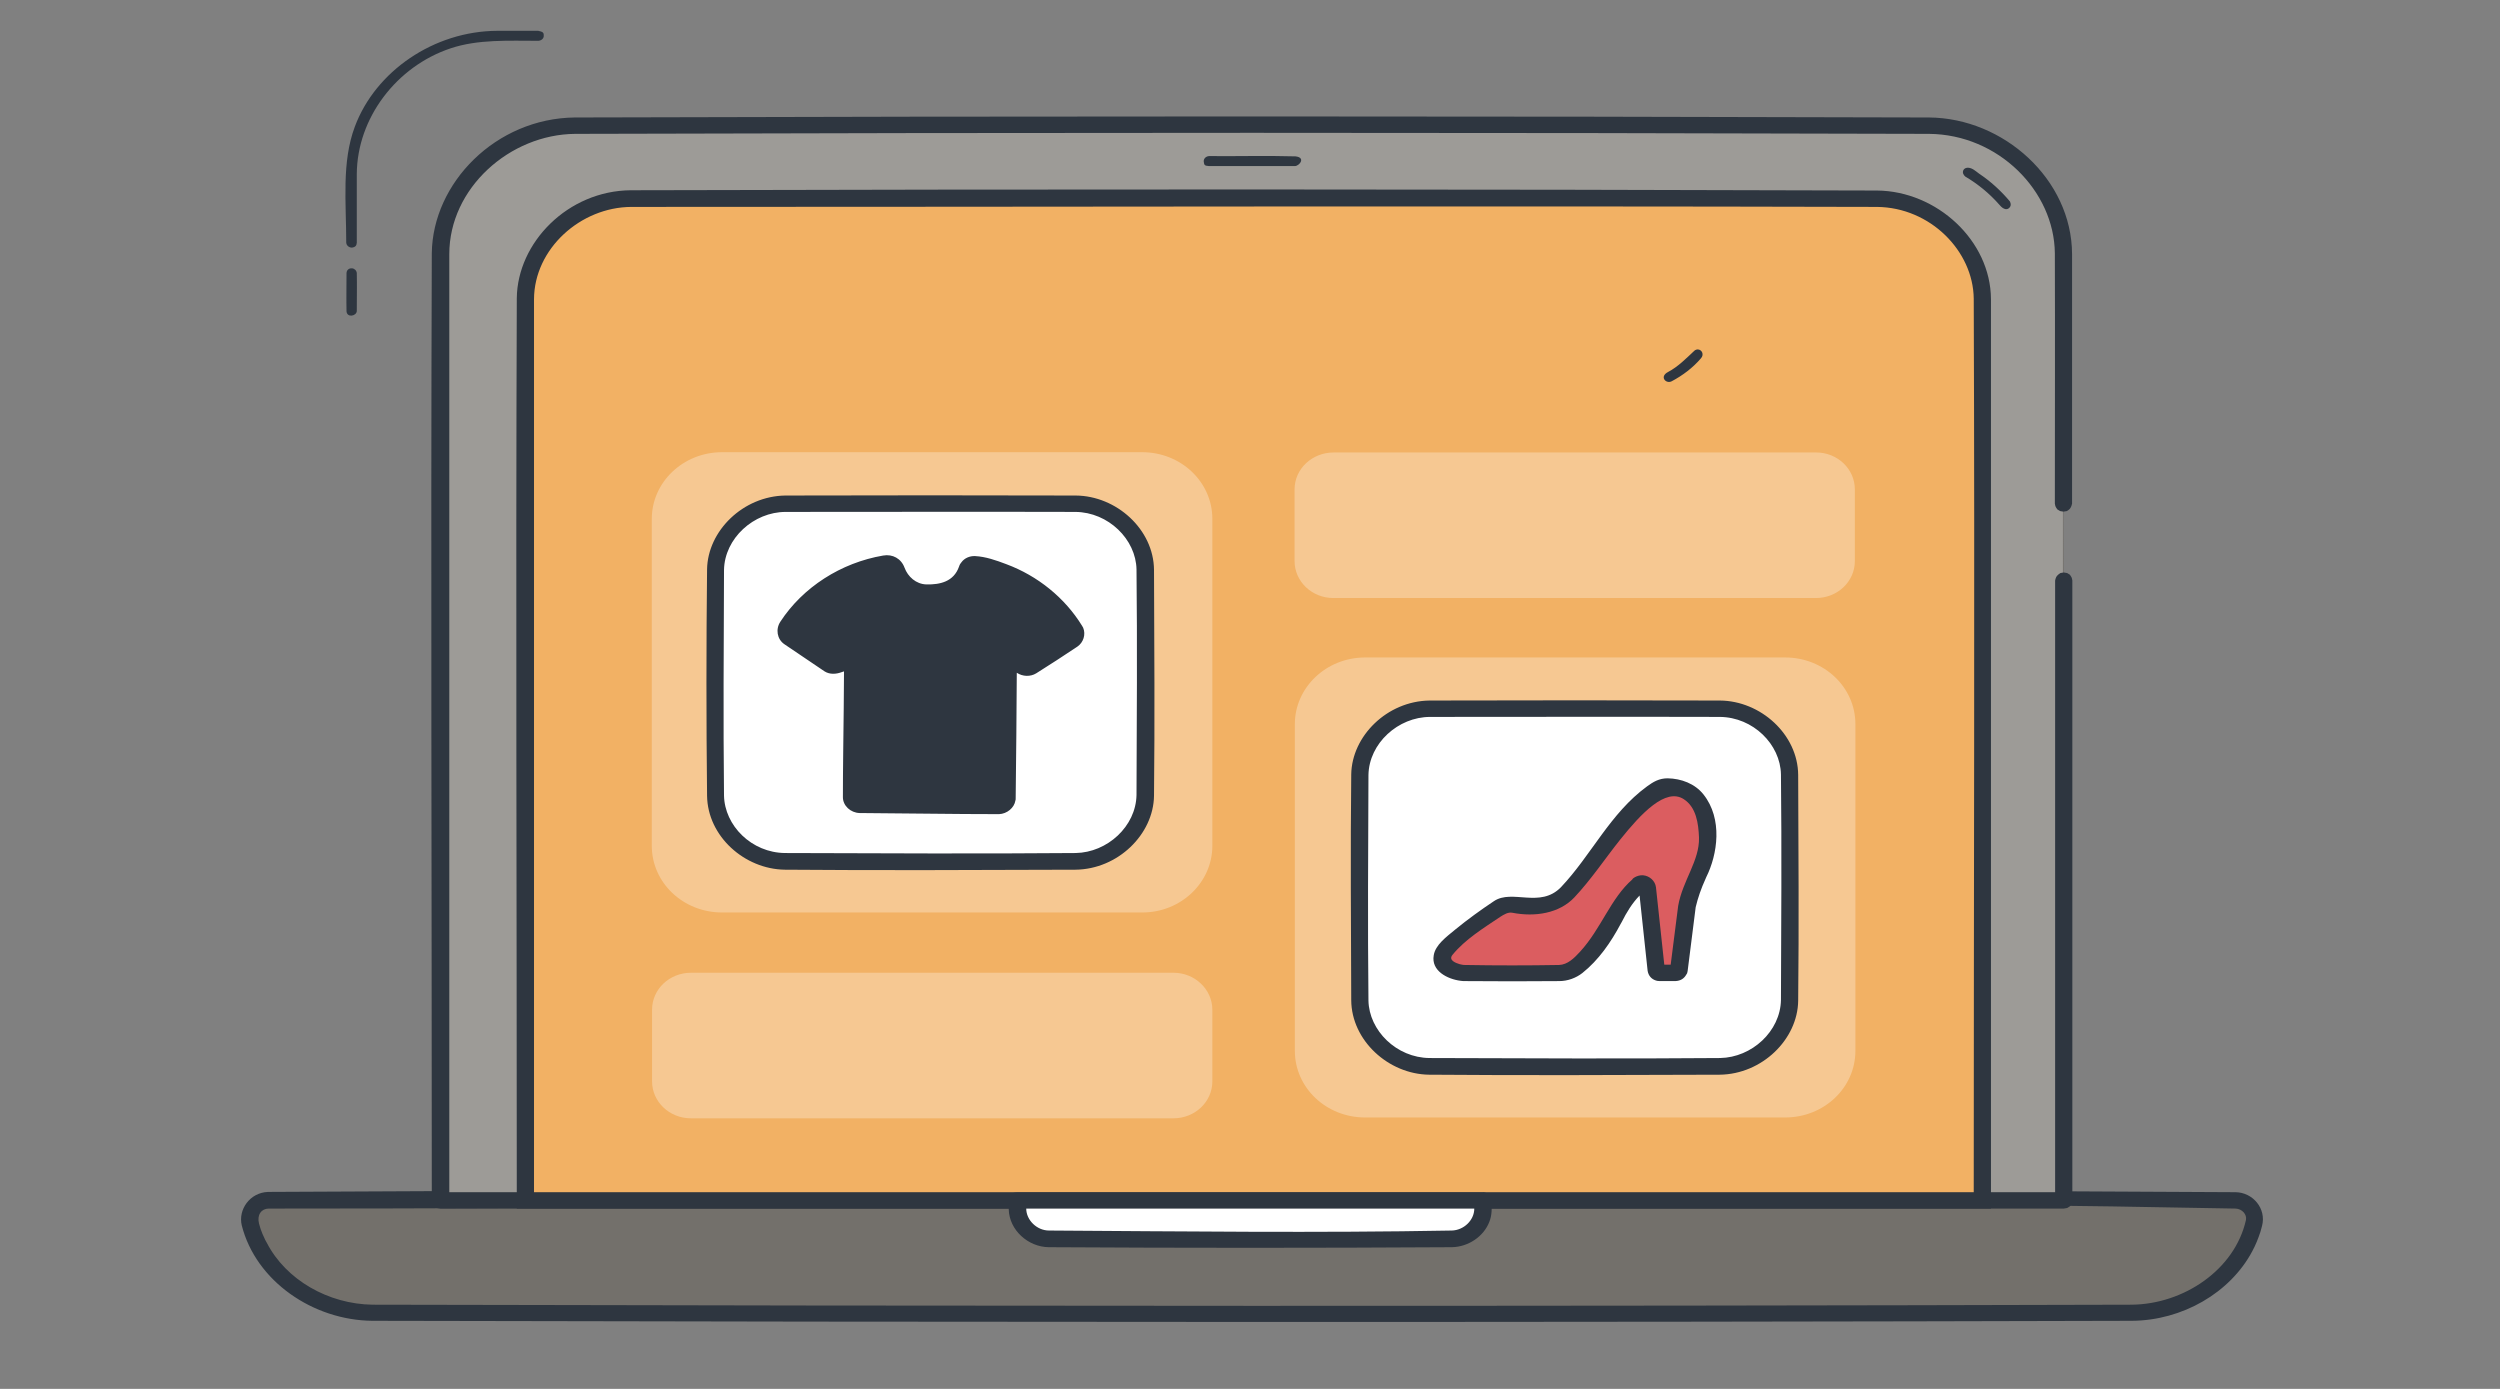 <?xml version="1.0" encoding="utf-8"?>
<!-- Generator: Adobe Illustrator 24.2.0, SVG Export Plug-In . SVG Version: 6.00 Build 0)  -->
<svg version="1.1" id="Lag_1" xmlns="http://www.w3.org/2000/svg" xmlns:xlink="http://www.w3.org/1999/xlink" x="0px" y="0px"
	 viewBox="0 0 900 500" style="enable-background:new 0 0 900 500;" xml:space="preserve">
<rect x="0" y="0" width="900" height="500" fill="#808080" stroke="none"/>
<style type="text/css">
	.st0{fill:#73706B;}
	.st1{fill:#2E3640;}
	.st2{fill:#FFFFFF;fill-opacity:0.3;}
	.st3{fill-rule:evenodd;clip-rule:evenodd;fill:#F2B164;}
	.st4{fill:#FFFFFF;}
	.st5{fill-rule:evenodd;clip-rule:evenodd;fill:#2E3640;}
	.st6{fill-rule:evenodd;clip-rule:evenodd;fill:#DB5D60;}
</style>
<g id="Element_3_" transform="translate(214.945, 287.791)">
	<path id="Shape_65_" class="st0" d="M589.8,144.4c4.5,0,7.8,3.8,6.8,7.8c-1.9,7.9-6.2,15-12.3,20.6c-8.2,7.5-19.6,12.1-32.1,12.1
		H-80.6c-21.8,0-40-14-44.4-32.7c-0.9-4,2.3-7.8,6.8-7.8H589.8z"/>
	<path id="Shape_66_" class="st1" d="M589.9,141.4c6.2,0.1,11.1,5.9,9.5,12.1c-0.2,0.7-0.4,1.4-0.6,2.2c-0.8,2.4-1.7,4.7-2.9,6.9
		c-8,15.1-25.3,25-43.4,25.1c-211.1,0.6-422.2,0.5-633.4,0c-21.4-0.2-41.9-14.3-47-34.3c-1.4-5.7,2.9-11.9,9.5-12.1
		C117.7,140,353.8,140,589.9,141.4z M-118.2,147.3c-2.6,0-4.3,2.2-3.5,5.4c0.3,0.9,0.5,1.9,0.9,2.8c0.2,0.6,0.5,1.3,0.8,1.9
		c0.3,0.8,0.7,1.5,1.1,2.2c6.9,13.4,22.2,22.1,38.1,22.3c211.1,0.5,422.2,0.6,633.3,0c18.7-0.2,37.1-12.6,41.1-30.5
		c0.4-2-1.4-4-3.7-4.1C353.9,142.6,117.8,147.3-118.2,147.3z"/>
	<path id="Shape_67_" class="st0" d="M528-78.8v223.2H-56.4v-340.7c0-25.5,21.8-46.2,48.7-46.2h486.9c26.9,0,48.7,20.7,48.7,46.2
		v89.8"/>
	<path id="Shape_68_" class="st2" d="M527.7-78.4v223.2H-56.6v-340.7c0-25.5,21.8-46.2,48.7-46.2h486.9c26.9,0,48.7,20.7,48.7,46.2
		v89.8"/>
	<path id="Shape_69_" class="st1" d="M479.5-245.5c26.8,0.2,51.4,22.2,51.5,49.2v89.8c-0.4,1.9-1.2,2.3-1.9,2.7l-1.2,0.2l-1.2-0.2
		l-1-0.6c-0.7-1-0.7-1-0.9-2.1c0-30,0.1-60.1,0-90.1c-0.2-22.4-20.3-42.8-45.3-43c-162.5-0.5-325-0.5-487.4,0
		c-23.5,0.2-45.3,19.5-45.3,43.3v337.7h578.1V-78.8c0.2-0.8,0.2-1.6,1.9-2.7l1.2-0.2l1.2,0.2l1,0.6c0.7,1,0.7,1,0.9,2.1v223.2
		l-0.2,1.1l-0.7,1l-1,0.6l-1.2,0.2H-56.4l-1.2-0.2c-1-0.6-1-0.6-1.7-1.6l-0.2-1.1c0-113.7-0.4-227.3,0-341
		c0.3-25.4,23.1-48.6,51.5-48.9C154.5-246,317-246,479.5-245.5z"/>
	<path id="Shape_70_" class="st3" d="M498.7,144.4H-25.8v-324.5c0-20,17.1-36.2,38.1-36.2h448.3c21.1,0,38.1,16.2,38.1,36.2V144.4z"
		/>
	<path id="Shape_71_" class="st1" d="M460.8-219.2c21.5,0.2,40.9,18,41,39.1v327.4H-28.9c0-109.2-0.4-218.5,0-327.7
		c0.2-20.1,18.4-38.7,41-38.9C161.6-219.7,311.2-219.7,460.8-219.2z M12.3-213.3c-18.2,0.1-34.9,15-35,33.2v321.5h518.3
		c0-107.2,0.4-214.5,0-321.7c-0.2-17.1-15.6-32.8-34.8-33C311.3-213.7,161.8-213.3,12.3-213.3z"/>
	<path id="Shape_72_" class="st4" d="M307.5,158.2H162.8c-6.3,0-11.5-4.9-11.5-10.9v-3H319v3C319,153.4,313.8,158.2,307.5,158.2z"/>
	<path id="Shape_73_" class="st1" d="M319.4,141.5c2.2,0.5,2.5,0.9,2.7,2.9c0,2.7,0.1,5.3-0.9,7.7c-2,5.2-7.5,9-13.5,9.1
		c-48.4,0.3-96.7,0.3-145.1,0c-7.5-0.1-14.2-6.2-14.4-13.6l0-3.6c0.5-2.1,1-2.4,3.1-2.5H319C319.1,141.4,319.3,141.4,319.4,141.5z
		 M154.5,147.3c0,4.1,3.8,7.9,8.2,7.9c48.3,0.3,96.7,0.9,145,0c4.3-0.1,8.1-3.7,8.1-7.9v0C262,147.3,208.2,147.3,154.5,147.3z"/>
	<path id="Shape_74_" class="st1" d="M251.4-231.5c3.9,0.4,1.4,3.5-0.2,3.5h-30.9c-1.8-0.1-1.7-0.5-1.9-1.6c-0.1-1,0.7-1.9,1.9-2
		C230.7-231.5,241-231.8,251.4-231.5z"/>
	<path id="Shape_99_" class="st1" d="M396.3-162c1.5,0.1,2.3,1.9,1.1,3.2c-2.9,3.4-6.6,6.2-10.6,8.3c-2,1-4.5-1.7-1.2-3.4
		c3.6-1.9,6.5-4.9,9.4-7.6C395.3-161.8,395.8-162,396.3-162z"/>
	<path id="Shape_100_" class="st1" d="M493.7-227.4c1.4,0.1,2.6,1.2,3.8,2.1c4.2,2.8,7.9,6.2,11.1,10c0,0,0.7,1.2,0,2.1
		c-0.8,1.1-2.2,1-3.7-0.8c-3.5-4-7.7-7.5-12.3-10.2c0,0-0.9-0.7-0.9-1.6C491.7-226.7,492.4-227.5,493.7-227.4z"/>
	<path id="Shape_101_" class="st2" d="M452.8-111.6v25.8c0,7.4-6.3,13.3-14,13.3H265.1c-7.8,0-14-6-14-13.3v-25.8
		c0-7.4,6.3-13.3,14.1-13.3h173.7C446.5-124.9,452.8-119,452.8-111.6"/>
	<path id="Shape_102_" class="st2" d="M196.3,40.7H45c-14,0-25.3-10.7-25.3-24V-101c0-13.2,11.3-24,25.3-24h151.2
		c14,0,25.3,10.7,25.3,24V16.7C221.5,29.9,210.2,40.7,196.3,40.7"/>
	<path id="Shape_103_" class="st2" d="M427.7,114.5H276.5c-14,0-25.3-10.7-25.3-24V-27.1c0-13.2,11.3-24,25.3-24h151.2
		c14,0,25.3,10.7,25.3,24V90.5C453,103.8,441.7,114.5,427.7,114.5"/>
	<path id="Shape_104_" class="st4" d="M172.1,22.2H67.9c-14,0-25.3-10.7-25.3-24v-80.8c0-13.2,11.3-24,25.3-24h104.2
		c14,0,25.3,10.7,25.3,24v80.8C197.3,11.5,186,22.2,172.1,22.2z"/>
	<path id="Shape_105_" class="st1" d="M172.3-109.4c14.7,0.1,28.1,12.2,28.2,26.8c0.1,27.1,0.3,54.2,0,81.3
		c-0.2,13.9-13,26.4-28.2,26.6c-34.9,0.1-69.8,0.3-104.7,0c-14.5-0.2-27.8-12-28-26.6c-0.3-27.2-0.3-54.3,0-81.5
		c0.2-13.9,13-26.4,28.2-26.6C102.6-109.5,137.4-109.5,172.3-109.4z M67.9-103.5c-11.5,0-22,9.5-22.2,20.9
		c-0.1,27.1-0.3,54.1,0,81.2c0.2,10.8,9.9,20.6,22,20.7c34.9,0.1,69.7,0.3,104.6,0c11.4-0.2,21.7-9.6,21.9-20.9
		c0.1-27.1,0.3-54.1,0-81.2c-0.2-10.8-10.1-20.6-22-20.7C137.5-103.6,102.7-103.5,67.9-103.5z"/>
	<path id="Shape_106_" class="st5" d="M147.9-45.8l-0.1,11l-0.3,34.3c0,1.6-1.4,2.8-3,2.8L122,2.2L94.5,2c-1.7,0-3-1.3-3-2.9
		L91.8-33l0.1-13.2c0-2.4-0.5-3.7-3.4-2.8c-1,0.3-3.2,1.3-4.1,1c-0.3-0.1-0.6-0.2-0.8-0.4L69-58.1c-1.3-0.9-1.7-2.5-0.9-3.8
		c11.1-17.5,29-21.9,35.8-23c1.5-0.2,2.9,0.6,3.3,2c1,3.2,3.8,8.5,11.2,8.6c1.1,0,2.1,0,3.2,0c7.4,0,10.3-5.3,11.3-8.4
		c0.4-1.4,1.9-2.2,3.4-1.9c5.9,1,20,4.6,30.7,17c1.7,1.9,3.3,4.1,4.7,6.5c0.8,1.3,0.4,2.9-0.9,3.7l-14.6,9.5
		c-1.1,0.7-2.5,0.7-3.6-0.1c-0.3-0.2-0.6-0.4-1-0.5C148.3-49.3,147.9-47.8,147.9-45.8z"/>
	<path id="Shape_107_" class="st1" d="M136.1-87.6c3.8,0.2,7.5,1.5,11.2,2.9c11.3,4.2,21.1,12.1,27.3,22.2c0.3,0.5,0.3,0.5,0.4,0.7
		c1,2.4,0.1,5.3-2.1,6.8c-4.9,3.3-9.9,6.5-14.8,9.6c-2.1,1.3-4.9,1.2-7-0.2l0,0c-0.1,15-0.2,30.1-0.4,45.1c0,0.6,0,0.6-0.1,0.9
		c-0.4,2.6-3,4.8-5.9,4.9c-16.7,0-33.4-0.3-50.2-0.4c-3.2-0.1-6-2.6-6-5.7c0-10.8,0.2-21.5,0.3-32.3l0.1-13
		c-0.3,0.1-0.6,0.2-0.9,0.3c-1.9,0.7-4.2,0.9-6.1-0.3c-4.8-3.3-9.7-6.5-14.5-9.8c-2.6-1.8-3.2-5.4-1.4-8.1
		c8.1-12.4,21.8-21.2,37-23.8c3.4-0.6,6.5,1.1,7.7,4.4c1.2,3.2,4.1,5.9,7.9,6c4.9,0.1,9.8-1,11.7-6.4c0.3-0.9,0.5-1.1,0.9-1.6
		C132.2-86.8,134.1-87.7,136.1-87.6z M90.5-52.2c3,0.3,2.8,0.3,3.9,2.5c0.5,1.1,0.6,2.3,0.6,3.5L94.9-33L94.6-1L122-0.8l22.4,0.2
		c0.1-15.1,0.3-30.1,0.4-45.2c0-2.3,0.9-4.7,3.4-5.6c2.2-0.7,4.7-0.2,6.4,1l14.5-9.4c-7-11.4-19.3-19.5-33-21.9
		c0,0-4.2,10.3-14.4,10.3c-6.1,0-12.3-1.6-15.5-6.7c-0.9-1.5-1.8-3.9-1.8-3.9c-13.6,2.2-26.1,10-33.4,21.4L85-51
		C87.1-51.5,88.2-52.4,90.5-52.2z"/>
	<path id="Shape_108_" class="st4" d="M404,96.1H299.9c-14,0-25.3-10.7-25.3-24V-8.7c0-13.2,11.3-24,25.3-24H404
		c14,0,25.3,10.7,25.3,24v80.8C429.3,85.3,418,96.1,404,96.1z"/>
	<path id="Shape_109_" class="st1" d="M404.2-35.6c14.7,0.1,28.1,12.2,28.2,26.8c0.1,27.1,0.3,54.2,0,81.3
		c-0.2,13.9-13,26.4-28.2,26.6c-34.9,0.1-69.8,0.3-104.7,0c-14.6-0.2-27.9-12.3-28-26.8c-0.1-27.1-0.3-54.2,0-81.3
		c0.2-13.8,12.9-26.4,28.2-26.6C334.5-35.7,369.4-35.7,404.2-35.6z M299.9-29.7c-11.5,0-22,9.5-22.2,20.9c-0.1,27.1-0.3,54.1,0,81.2
		c0.2,10.8,10.1,20.6,22,20.7c34.9,0.1,69.7,0.3,104.6,0c11.4-0.2,21.7-9.6,21.9-20.9c0.1-27.1,0.3-54.1,0-81.2
		c-0.2-10.8-10-20.6-22-20.7C369.4-29.8,334.6-29.7,299.9-29.7z"/>
	<path id="Shape_110_" class="st6" d="M385.2-4.6c12.1,0,14.6,10.8,14.6,19.5c0,3.6-1.1,7.5-3,11.1c-2.1,4-3.5,8.3-4.5,12.6
		l-2.8,22.6c-0.1,0.6-0.7,1.1-1.3,1.1h-5.5c-0.7,0-1.3-0.5-1.3-1.1l-3.1-29.3c-0.2-1.5-2.1-2.2-3.3-1.2c-1.1,0.9-2.3,2.2-3.4,3.5
		c-2.1,2.5-3.8,5.3-5.3,8.2c-3.7,7.4-9.2,13.5-12.7,17c-1.9,1.9-4.6,3-7.4,3h-33.5c-2.4,0-7.8-0.9-8.5-5.4
		c-0.6-3.5,14.1-13.7,20.5-18.1c1.7-1.2,3.9-1.6,5.9-1.1c4.2,1,12.1,1.9,17.9-3.6C356.7,26.4,375.9-4.6,385.2-4.6"/>
	<path id="Shape_111_" class="st1" d="M385.4-7.6c4.9,0.1,9.8,1.9,12.9,5.8c7,8.8,5.1,21.6,1,29.8c-0.2,0.4-0.2,0.4-0.3,0.7
		c-1.5,3.3-2.7,6.7-3.5,10.1l-2.9,23c-0.1,0.7-0.2,0.9-0.5,1.3c-0.8,1.4-2,2.2-3.9,2.3h-5.6c-0.8,0-1-0.1-1.4-0.2
		c-1.6-0.5-2.7-1.7-3-3.5l-2.9-27.1c-2.7,2.8-4.7,6.1-6.4,9.5c-0.2,0.4-0.2,0.4-0.4,0.7c-3.5,6.6-7.9,13-13.8,17.7
		c-2.3,1.8-5.3,2.9-8.3,2.9c-11.3,0.1-22.5,0.1-33.8,0c-0.6,0-1.1,0-1.7-0.1c-4.8-0.6-10.7-3.6-9.7-9.2c0.6-3.7,4.4-6.5,7.8-9.3
		c4.4-3.6,9.1-7,13.9-10.2c6.6-4.4,16.6,2.7,24.1-5C357.9,20.1,364.7,5,378-4.7C380.2-6.3,382.3-7.6,385.4-7.6z M376.5,27.3
		c2.4,0.2,4.4,2,4.7,4.3l3,27.9h2.3l2.7-21.2c1.6-9.1,7.7-16.2,7.5-24.5c-0.2-5.2-1-11-5.5-13.9c-6.5-4.2-15.3,5.1-22.9,14.6
		c-5.5,6.9-10.4,14.3-16.5,20.8c-5.4,5.7-14.1,7.1-22.3,5.5c-1.5-0.3-3,0.6-4.4,1.5c-6.1,4.1-12.6,8.1-17.1,13.6
		c-1.7,2,1.2,3,2.5,3.4c0.3,0.1,0.6,0.1,0.9,0.2c0.4,0.1,0.8,0.1,1.1,0.1c11.3,0.2,22.6,0.2,33.8,0c3.1-0.1,5.5-2.5,7.6-4.8
		c7.6-8.3,11-19.2,18.8-26C372.6,28.6,374.3,27.2,376.5,27.3z"/>
	<path id="Shape_112_" class="st2" d="M221.5,75.7v25.8c0,7.4-6.3,13.3-14,13.3H33.8c-7.8,0-14-6-14-13.3V75.7
		c0-7.4,6.3-13.3,14-13.3h173.7C215.2,62.4,221.5,68.4,221.5,75.7"/>
	<path id="Shape_113_" class="st1" d="M-20.8-276.6c1.6,0.3,1.6,0.9,1.6,1.6c0.1,1-0.8,1.8-1.9,1.9c-10.8,0-21.7-0.6-31.6,2.7
		c-19.5,6.5-33.7,25.1-33.8,45.3v24.7c-0.1,1.2-0.6,1.4-1.1,1.6c-1.1,0.5-2.6-0.3-2.7-1.6c0-14.5-1.7-29,3.1-41.8
		c7.4-19.9,28.4-34.4,51.3-34.5h14.8C-21-276.6-20.9-276.6-20.8-276.6z"/>
	<path id="Shape_114_" class="st1" d="M-88.2-191.2c0.9,0.1,1.6,0.8,1.7,1.7c0.1,4.6,0,9.1,0,13.7c-0.1,1.8-3.5,2.5-3.7,0.1
		c-0.1-4.6,0-9.1,0-13.7C-90.2-190.4-89.5-191.3-88.2-191.2z"/>
</g>
</svg>
